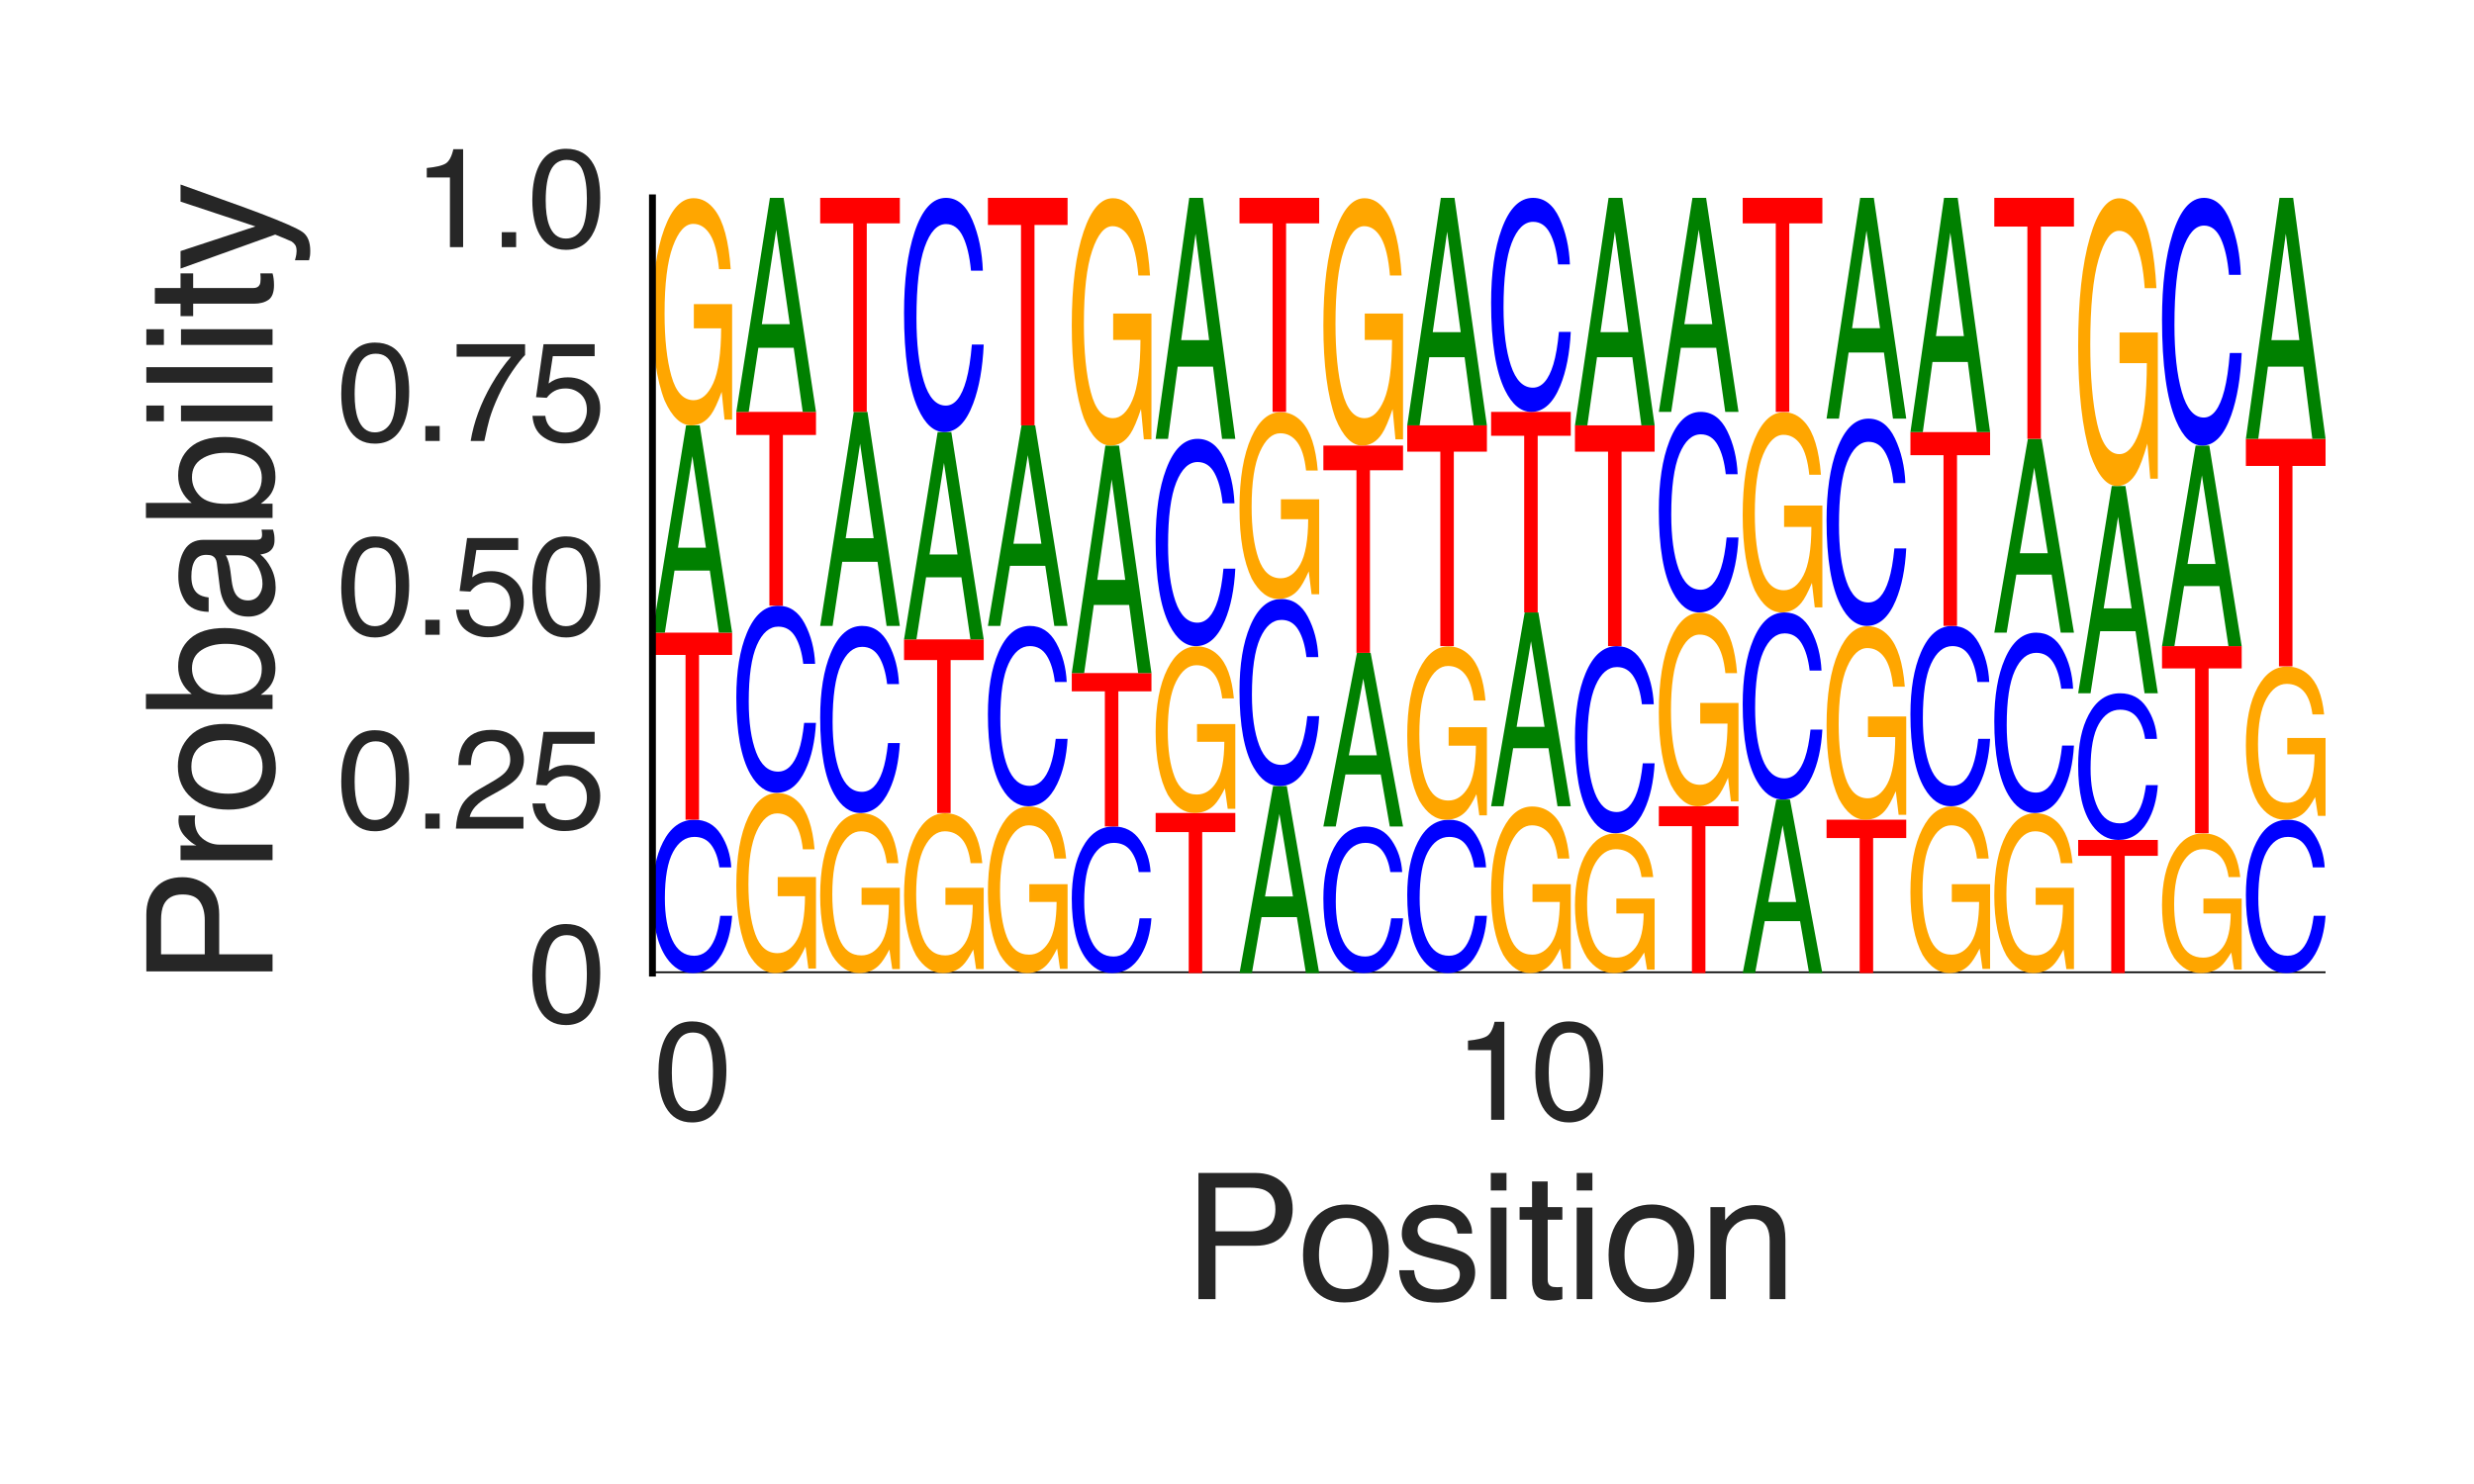 <?xml version="1.0" encoding="utf-8" standalone="no"?>
<!DOCTYPE svg PUBLIC "-//W3C//DTD SVG 1.1//EN"
  "http://www.w3.org/Graphics/SVG/1.1/DTD/svg11.dtd">
<svg height="216pt" version="1.1" viewBox="0 0 360 216" width="360pt" xmlns="http://www.w3.org/2000/svg" xmlns:xlink="http://www.w3.org/1999/xlink">
 <defs>
  <style type="text/css">*{stroke-linecap:butt;stroke-linejoin:round;}</style>
 </defs>
 <g id="figure_1">
  <g id="patch_1">
   <path d="M 0 216 
L 360 216 
L 360 0 
L 0 0 
z
" style="fill:#ffffff;"/>
  </g>
  <g id="axes_1">
   <g id="patch_2">
    <path d="M 94.94 141.64 
L 338.4 141.64 
L 338.4 28.8 
L 94.94 28.8 
z
" style="fill:#ffffff;"/>
   </g>
   <g id="line2d_1">
    <path clip-path="url(#pe68104e6d3)" d="M 94.94 141.64 
L 338.4 141.64 
" style="fill:none;stroke:#000000;stroke-linecap:round;stroke-width:0.5;"/>
   </g>
   <g id="patch_3">
    <path clip-path="url(#pe68104e6d3)" d="M 101.036 119.313 
Q 103.518 119.313 104.888 121.437 
Q 106.257 123.557 106.408 126.254 
L 104.683 126.254 
Q 104.389 124.208 103.513 123.012 
Q 102.636 121.812 101.053 121.812 
Q 99.122 121.812 97.935 124.014 
Q 96.748 126.212 96.748 130.756 
Q 96.748 134.483 97.818 136.801 
Q 98.892 139.114 101.019 139.114 
Q 102.974 139.114 103.999 136.676 
Q 104.54 135.392 104.808 133.296 
L 106.533 133.296 
Q 106.303 136.644 105.004 138.911 
Q 103.447 141.64 100.805 141.64 
Q 98.527 141.64 96.979 139.4 
Q 94.94 136.445 94.94 130.267 
Q 94.94 125.58 96.472 122.578 
Q 98.126 119.313 101.036 119.313 
z
M 100.68 119.313 
L 100.68 119.313 
z
" style="fill:#0000ff;"/>
   </g>
   <g id="patch_4">
    <path clip-path="url(#pe68104e6d3)" d="M 106.533 92.084 
L 106.533 95.328 
L 101.719 95.328 
L 101.719 119.313 
L 99.755 119.313 
L 99.755 95.328 
L 94.94 95.328 
L 94.94 92.084 
L 106.533 92.084 
z
" style="fill:#ff0000;"/>
   </g>
   <g id="patch_5">
    <path clip-path="url(#pe68104e6d3)" d="M 102.722 79.722 
L 100.749 66.395 
L 98.653 79.722 
L 102.722 79.722 
z
M 99.83 61.913 
L 101.819 61.913 
L 106.533 92.084 
L 104.603 92.084 
L 103.288 83.048 
L 98.149 83.048 
L 96.743 92.084 
L 94.94 92.084 
L 99.83 61.913 
z
M 100.741 61.913 
L 100.741 61.913 
z
" style="fill:#008000;"/>
   </g>
   <g id="patch_6">
    <path clip-path="url(#pe68104e6d3)" d="M 100.919 28.848 
Q 102.708 28.848 104.012 30.559 
Q 105.903 33.016 106.326 39.176 
L 104.626 39.176 
Q 104.314 35.733 103.338 34.159 
Q 102.362 32.585 100.875 32.585 
Q 99.114 32.585 97.909 35.863 
Q 96.704 39.135 96.704 45.616 
Q 96.704 51.215 97.696 54.733 
Q 98.691 58.251 100.936 58.251 
Q 102.655 58.251 103.783 55.787 
Q 104.911 53.316 104.936 47.793 
L 100.963 47.793 
L 100.963 44.268 
L 106.533 44.268 
L 106.533 61.078 
L 105.428 61.078 
L 105.013 57.033 
Q 104.142 59.408 103.468 60.332 
Q 102.334 61.913 100.59 61.913 
Q 98.337 61.913 96.712 58.299 
Q 94.94 53.761 94.94 45.849 
Q 94.94 37.958 96.668 33.297 
Q 98.31 28.848 100.919 28.848 
z
M 100.634 28.8 
L 100.634 28.8 
z
" style="fill:#ffa600;"/>
   </g>
   <g id="patch_7">
    <path clip-path="url(#pe68104e6d3)" d="M 113.123 115.429 
Q 114.911 115.429 116.216 116.785 
Q 118.107 118.733 118.53 123.616 
L 116.829 123.616 
Q 116.517 120.887 115.541 119.639 
Q 114.566 118.391 113.078 118.391 
Q 111.318 118.391 110.112 120.99 
Q 108.907 123.584 108.907 128.722 
Q 108.907 133.16 109.899 135.949 
Q 110.895 138.737 113.139 138.737 
Q 114.859 138.737 115.986 136.784 
Q 117.114 134.825 117.139 130.447 
L 113.167 130.447 
L 113.167 127.653 
L 118.737 127.653 
L 118.737 140.978 
L 117.631 140.978 
L 117.216 137.772 
Q 116.346 139.654 115.671 140.387 
Q 114.538 141.64 112.794 141.64 
Q 110.541 141.64 108.915 138.775 
Q 107.144 135.178 107.144 128.906 
Q 107.144 122.651 108.871 118.956 
Q 110.513 115.429 113.123 115.429 
z
M 112.838 115.391 
L 112.838 115.391 
z
" style="fill:#ffa600;"/>
   </g>
   <g id="patch_8">
    <path clip-path="url(#pe68104e6d3)" d="M 113.239 88.162 
Q 115.722 88.162 117.091 90.752 
Q 118.461 93.337 118.612 96.626 
L 116.886 96.626 
Q 116.593 94.131 115.716 92.673 
Q 114.839 91.208 113.256 91.208 
Q 111.326 91.208 110.139 93.895 
Q 108.951 96.575 108.951 102.117 
Q 108.951 106.662 110.022 109.489 
Q 111.095 112.311 113.222 112.311 
Q 115.178 112.311 116.203 109.337 
Q 116.744 107.771 117.012 105.215 
L 118.737 105.215 
Q 118.506 109.298 117.208 112.063 
Q 115.651 115.391 113.009 115.391 
Q 110.731 115.391 109.182 112.66 
Q 107.144 109.055 107.144 101.52 
Q 107.144 95.804 108.675 92.143 
Q 110.329 88.162 113.239 88.162 
z
M 112.883 88.162 
L 112.883 88.162 
z
" style="fill:#0000ff;"/>
   </g>
   <g id="patch_9">
    <path clip-path="url(#pe68104e6d3)" d="M 118.737 59.952 
L 118.737 63.313 
L 113.922 63.313 
L 113.922 88.162 
L 111.958 88.162 
L 111.958 63.313 
L 107.144 63.313 
L 107.144 59.952 
L 118.737 59.952 
z
" style="fill:#ff0000;"/>
   </g>
   <g id="patch_10">
    <path clip-path="url(#pe68104e6d3)" d="M 114.925 47.188 
L 112.953 33.428 
L 110.856 47.188 
L 114.925 47.188 
z
M 112.033 28.8 
L 114.023 28.8 
L 118.737 59.952 
L 116.807 59.952 
L 115.491 50.622 
L 110.352 50.622 
L 108.946 59.952 
L 107.144 59.952 
L 112.033 28.8 
z
M 112.944 28.8 
L 112.944 28.8 
z
" style="fill:#008000;"/>
   </g>
   <g id="patch_11">
    <path clip-path="url(#pe68104e6d3)" d="M 125.326 118.367 
Q 127.115 118.367 128.419 119.571 
Q 130.31 121.3 130.733 125.636 
L 129.033 125.636 
Q 128.721 123.213 127.745 122.105 
Q 126.769 120.997 125.282 120.997 
Q 123.521 120.997 122.316 123.304 
Q 121.111 125.607 121.111 130.169 
Q 121.111 134.11 122.103 136.586 
Q 123.098 139.063 125.343 139.063 
Q 127.062 139.063 128.19 137.328 
Q 129.318 135.589 129.343 131.701 
L 125.37 131.701 
L 125.37 129.22 
L 130.94 129.22 
L 130.94 141.052 
L 129.835 141.052 
L 129.42 138.205 
Q 128.549 139.877 127.875 140.527 
Q 126.741 141.64 124.997 141.64 
Q 122.744 141.64 121.119 139.096 
Q 119.347 135.902 119.347 130.333 
Q 119.347 124.779 121.075 121.498 
Q 122.717 118.367 125.326 118.367 
z
M 125.041 118.333 
L 125.041 118.333 
z
" style="fill:#ffa600;"/>
   </g>
   <g id="patch_12">
    <path clip-path="url(#pe68104e6d3)" d="M 125.443 91.103 
Q 127.925 91.103 129.295 93.694 
Q 130.664 96.279 130.815 99.568 
L 129.09 99.568 
Q 128.796 97.073 127.92 95.614 
Q 127.043 94.15 125.46 94.15 
Q 123.529 94.15 122.342 96.836 
Q 121.155 99.517 121.155 105.059 
Q 121.155 109.604 122.225 112.431 
Q 123.299 115.252 125.426 115.252 
Q 127.381 115.252 128.406 112.279 
Q 128.947 110.713 129.215 108.156 
L 130.94 108.156 
Q 130.71 112.239 129.411 115.004 
Q 127.854 118.333 125.212 118.333 
Q 122.934 118.333 121.386 115.601 
Q 119.347 111.997 119.347 104.462 
Q 119.347 98.746 120.879 95.085 
Q 122.533 91.103 125.443 91.103 
z
M 125.087 91.103 
L 125.087 91.103 
z
" style="fill:#0000ff;"/>
   </g>
   <g id="patch_13">
    <path clip-path="url(#pe68104e6d3)" d="M 127.129 78.34 
L 125.156 64.579 
L 123.06 78.34 
L 127.129 78.34 
z
M 124.237 59.952 
L 126.226 59.952 
L 130.94 91.103 
L 129.01 91.103 
L 127.695 81.773 
L 122.556 81.773 
L 121.15 91.103 
L 119.347 91.103 
L 124.237 59.952 
z
M 125.148 59.952 
L 125.148 59.952 
z
" style="fill:#008000;"/>
   </g>
   <g id="patch_14">
    <path clip-path="url(#pe68104e6d3)" d="M 130.94 28.8 
L 130.94 32.512 
L 126.126 32.512 
L 126.126 59.952 
L 124.162 59.952 
L 124.162 32.512 
L 119.347 32.512 
L 119.347 28.8 
L 130.94 28.8 
z
" style="fill:#ff0000;"/>
   </g>
   <g id="patch_15">
    <path clip-path="url(#pe68104e6d3)" d="M 137.53 118.367 
Q 139.318 118.367 140.623 119.571 
Q 142.514 121.3 142.937 125.636 
L 141.237 125.636 
Q 140.924 123.213 139.948 122.105 
Q 138.973 120.997 137.485 120.997 
Q 135.725 120.997 134.519 123.304 
Q 133.314 125.607 133.314 130.169 
Q 133.314 134.11 134.306 136.586 
Q 135.302 139.063 137.546 139.063 
Q 139.266 139.063 140.393 137.328 
Q 141.521 135.589 141.546 131.701 
L 137.574 131.701 
L 137.574 129.22 
L 143.144 129.22 
L 143.144 141.052 
L 142.038 141.052 
L 141.624 138.205 
Q 140.753 139.877 140.078 140.527 
Q 138.945 141.64 137.201 141.64 
Q 134.948 141.64 133.322 139.096 
Q 131.551 135.902 131.551 130.333 
Q 131.551 124.779 133.278 121.498 
Q 134.92 118.367 137.53 118.367 
z
M 137.245 118.333 
L 137.245 118.333 
z
" style="fill:#ffa600;"/>
   </g>
   <g id="patch_16">
    <path clip-path="url(#pe68104e6d3)" d="M 143.144 93.064 
L 143.144 96.075 
L 138.329 96.075 
L 138.329 118.333 
L 136.365 118.333 
L 136.365 96.075 
L 131.551 96.075 
L 131.551 93.064 
L 143.144 93.064 
z
" style="fill:#ff0000;"/>
   </g>
   <g id="patch_17">
    <path clip-path="url(#pe68104e6d3)" d="M 139.332 80.703 
L 137.36 67.375 
L 135.263 80.703 
L 139.332 80.703 
z
M 136.44 62.893 
L 138.43 62.893 
L 143.144 93.064 
L 141.214 93.064 
L 139.898 84.028 
L 134.759 84.028 
L 133.353 93.064 
L 131.551 93.064 
L 136.44 62.893 
z
M 137.351 62.893 
L 137.351 62.893 
z
" style="fill:#008000;"/>
   </g>
   <g id="patch_18">
    <path clip-path="url(#pe68104e6d3)" d="M 137.646 28.8 
Q 140.129 28.8 141.498 32.044 
Q 142.868 35.28 143.019 39.398 
L 141.293 39.398 
Q 141 36.274 140.123 34.448 
Q 139.246 32.615 137.663 32.615 
Q 135.733 32.615 134.546 35.978 
Q 133.358 39.335 133.358 46.273 
Q 133.358 51.964 134.429 55.504 
Q 135.502 59.036 137.629 59.036 
Q 139.585 59.036 140.61 55.313 
Q 141.151 53.353 141.419 50.152 
L 143.144 50.152 
Q 142.913 55.264 141.615 58.726 
Q 140.058 62.893 137.416 62.893 
Q 135.138 62.893 133.589 59.473 
Q 131.551 54.961 131.551 45.526 
Q 131.551 38.369 133.082 33.785 
Q 134.736 28.8 137.646 28.8 
z
M 137.29 28.8 
L 137.29 28.8 
z
" style="fill:#0000ff;"/>
   </g>
   <g id="patch_19">
    <path clip-path="url(#pe68104e6d3)" d="M 149.733 117.387 
Q 151.522 117.387 152.826 118.642 
Q 154.717 120.445 155.14 124.963 
L 153.44 124.963 
Q 153.128 122.438 152.152 121.283 
Q 151.176 120.128 149.689 120.128 
Q 147.928 120.128 146.723 122.533 
Q 145.518 124.933 145.518 129.687 
Q 145.518 133.793 146.51 136.374 
Q 147.505 138.954 149.75 138.954 
Q 151.469 138.954 152.597 137.147 
Q 153.725 135.335 153.75 131.283 
L 149.777 131.283 
L 149.777 128.698 
L 155.347 128.698 
L 155.347 141.028 
L 154.242 141.028 
L 153.827 138.061 
Q 152.956 139.803 152.282 140.48 
Q 151.148 141.64 149.404 141.64 
Q 147.151 141.64 145.526 138.989 
Q 143.754 135.661 143.754 129.858 
Q 143.754 124.069 145.482 120.651 
Q 147.124 117.387 149.733 117.387 
z
M 149.448 117.352 
L 149.448 117.352 
z
" style="fill:#ffa600;"/>
   </g>
   <g id="patch_20">
    <path clip-path="url(#pe68104e6d3)" d="M 149.85 91.103 
Q 152.332 91.103 153.702 93.601 
Q 155.071 96.093 155.222 99.263 
L 153.497 99.263 
Q 153.204 96.858 152.327 95.452 
Q 151.45 94.04 149.867 94.04 
Q 147.936 94.04 146.749 96.63 
Q 145.562 99.214 145.562 104.556 
Q 145.562 108.937 146.632 111.663 
Q 147.706 114.383 149.833 114.383 
Q 151.789 114.383 152.813 111.516 
Q 153.354 110.007 153.622 107.542 
L 155.347 107.542 
Q 155.117 111.478 153.818 114.144 
Q 152.261 117.352 149.619 117.352 
Q 147.341 117.352 145.793 114.719 
Q 143.754 111.245 143.754 103.981 
Q 143.754 98.47 145.286 94.942 
Q 146.94 91.103 149.85 91.103 
z
M 149.494 91.103 
L 149.494 91.103 
z
" style="fill:#0000ff;"/>
   </g>
   <g id="patch_21">
    <path clip-path="url(#pe68104e6d3)" d="M 151.536 79.144 
L 149.563 66.249 
L 147.467 79.144 
L 151.536 79.144 
z
M 148.644 61.913 
L 150.633 61.913 
L 155.347 91.103 
L 153.418 91.103 
L 152.102 82.361 
L 146.963 82.361 
L 145.557 91.103 
L 143.754 91.103 
L 148.644 61.913 
z
M 149.555 61.913 
L 149.555 61.913 
z
" style="fill:#008000;"/>
   </g>
   <g id="patch_22">
    <path clip-path="url(#pe68104e6d3)" d="M 155.347 28.8 
L 155.347 32.745 
L 150.533 32.745 
L 150.533 61.913 
L 148.569 61.913 
L 148.569 32.745 
L 143.754 32.745 
L 143.754 28.8 
L 155.347 28.8 
z
" style="fill:#ff0000;"/>
   </g>
   <g id="patch_23">
    <path clip-path="url(#pe68104e6d3)" d="M 162.053 120.294 
Q 164.536 120.294 165.905 122.325 
Q 167.275 124.351 167.426 126.93 
L 165.7 126.93 
Q 165.407 124.974 164.53 123.83 
Q 163.653 122.682 162.07 122.682 
Q 160.14 122.682 158.953 124.788 
Q 157.765 126.89 157.765 131.234 
Q 157.765 134.797 158.836 137.013 
Q 159.909 139.225 162.036 139.225 
Q 163.992 139.225 165.017 136.894 
Q 165.558 135.667 165.826 133.662 
L 167.551 133.662 
Q 167.32 136.863 166.022 139.031 
Q 164.465 141.64 161.823 141.64 
Q 159.545 141.64 157.996 139.499 
Q 155.958 136.673 155.958 130.766 
Q 155.958 126.285 157.489 123.415 
Q 159.143 120.294 162.053 120.294 
z
M 161.697 120.294 
L 161.697 120.294 
z
" style="fill:#0000ff;"/>
   </g>
   <g id="patch_24">
    <path clip-path="url(#pe68104e6d3)" d="M 167.551 97.967 
L 167.551 100.627 
L 162.736 100.627 
L 162.736 120.294 
L 160.772 120.294 
L 160.772 100.627 
L 155.958 100.627 
L 155.958 97.967 
L 167.551 97.967 
z
" style="fill:#ff0000;"/>
   </g>
   <g id="patch_25">
    <path clip-path="url(#pe68104e6d3)" d="M 163.739 84.4 
L 161.767 69.773 
L 159.67 84.4 
L 163.739 84.4 
z
M 160.847 64.854 
L 162.837 64.854 
L 167.551 97.967 
L 165.621 97.967 
L 164.305 88.05 
L 159.166 88.05 
L 157.76 97.967 
L 155.958 97.967 
L 160.847 64.854 
z
M 161.758 64.854 
L 161.758 64.854 
z
" style="fill:#008000;"/>
   </g>
   <g id="patch_26">
    <path clip-path="url(#pe68104e6d3)" d="M 161.937 28.852 
Q 163.725 28.852 165.03 30.715 
Q 166.921 33.391 167.344 40.098 
L 165.644 40.098 
Q 165.331 36.349 164.355 34.635 
Q 163.38 32.921 161.892 32.921 
Q 160.132 32.921 158.926 36.491 
Q 157.721 40.053 157.721 47.11 
Q 157.721 53.206 158.714 57.037 
Q 159.709 60.867 161.953 60.867 
Q 163.673 60.867 164.8 58.185 
Q 165.928 55.494 165.953 49.48 
L 161.981 49.48 
L 161.981 45.642 
L 167.551 45.642 
L 167.551 63.945 
L 166.445 63.945 
L 166.031 59.541 
Q 165.16 62.127 164.485 63.133 
Q 163.352 64.854 161.608 64.854 
Q 159.355 64.854 157.729 60.92 
Q 155.958 55.979 155.958 47.364 
Q 155.958 38.771 157.685 33.696 
Q 159.327 28.852 161.937 28.852 
z
M 161.652 28.8 
L 161.652 28.8 
z
" style="fill:#ffa600;"/>
   </g>
   <g id="patch_27">
    <path clip-path="url(#pe68104e6d3)" d="M 179.754 118.333 
L 179.754 121.11 
L 174.94 121.11 
L 174.94 141.64 
L 172.976 141.64 
L 172.976 121.11 
L 168.161 121.11 
L 168.161 118.333 
L 179.754 118.333 
z
" style="fill:#ff0000;"/>
   </g>
   <g id="patch_28">
    <path clip-path="url(#pe68104e6d3)" d="M 174.14 94.08 
Q 175.929 94.08 177.233 95.335 
Q 179.124 97.137 179.547 101.656 
L 177.847 101.656 
Q 177.535 99.13 176.559 97.976 
Q 175.583 96.821 174.096 96.821 
Q 172.335 96.821 171.13 99.226 
Q 169.925 101.626 169.925 106.38 
Q 169.925 110.486 170.917 113.067 
Q 171.912 115.647 174.157 115.647 
Q 175.876 115.647 177.004 113.84 
Q 178.132 112.027 178.157 107.976 
L 174.184 107.976 
L 174.184 105.391 
L 179.754 105.391 
L 179.754 117.72 
L 178.649 117.72 
L 178.234 114.753 
Q 177.363 116.495 176.689 117.173 
Q 175.555 118.333 173.811 118.333 
Q 171.558 118.333 169.933 115.682 
Q 168.161 112.354 168.161 106.55 
Q 168.161 100.762 169.889 97.343 
Q 171.531 94.08 174.14 94.08 
z
M 173.855 94.045 
L 173.855 94.045 
z
" style="fill:#ffa600;"/>
   </g>
   <g id="patch_29">
    <path clip-path="url(#pe68104e6d3)" d="M 174.257 63.874 
Q 176.739 63.874 178.109 66.744 
Q 179.478 69.609 179.629 73.253 
L 177.904 73.253 
Q 177.611 70.488 176.734 68.872 
Q 175.857 67.25 174.274 67.25 
Q 172.343 67.25 171.156 70.226 
Q 169.969 73.197 169.969 79.337 
Q 169.969 84.373 171.039 87.505 
Q 172.113 90.632 174.24 90.632 
Q 176.196 90.632 177.22 87.337 
Q 177.761 85.602 178.029 82.769 
L 179.754 82.769 
Q 179.524 87.293 178.226 90.357 
Q 176.668 94.045 174.026 94.045 
Q 171.748 94.045 170.2 91.019 
Q 168.161 87.025 168.161 78.676 
Q 168.161 72.342 169.693 68.286 
Q 171.347 63.874 174.257 63.874 
z
M 173.901 63.874 
L 173.901 63.874 
z
" style="fill:#0000ff;"/>
   </g>
   <g id="patch_30">
    <path clip-path="url(#pe68104e6d3)" d="M 175.943 49.504 
L 173.97 34.01 
L 171.874 49.504 
L 175.943 49.504 
z
M 173.051 28.8 
L 175.04 28.8 
L 179.754 63.874 
L 177.825 63.874 
L 176.509 53.369 
L 171.37 53.369 
L 169.964 63.874 
L 168.161 63.874 
L 173.051 28.8 
z
M 173.962 28.8 
L 173.962 28.8 
z
" style="fill:#008000;"/>
   </g>
   <g id="patch_31">
    <path clip-path="url(#pe68104e6d3)" d="M 188.146 130.484 
L 186.174 118.456 
L 184.077 130.484 
L 188.146 130.484 
z
M 185.254 114.411 
L 187.244 114.411 
L 191.958 141.64 
L 190.028 141.64 
L 188.712 133.485 
L 183.573 133.485 
L 182.167 141.64 
L 180.365 141.64 
L 185.254 114.411 
z
M 186.165 114.411 
L 186.165 114.411 
z
" style="fill:#008000;"/>
   </g>
   <g id="patch_32">
    <path clip-path="url(#pe68104e6d3)" d="M 186.46 87.181 
Q 188.943 87.181 190.312 89.772 
Q 191.682 92.357 191.833 95.646 
L 190.107 95.646 
Q 189.814 93.151 188.937 91.692 
Q 188.06 90.228 186.477 90.228 
Q 184.547 90.228 183.36 92.914 
Q 182.172 95.595 182.172 101.137 
Q 182.172 105.681 183.243 108.508 
Q 184.316 111.33 186.443 111.33 
Q 188.399 111.33 189.424 108.356 
Q 189.965 106.791 190.233 104.234 
L 191.958 104.234 
Q 191.727 108.317 190.429 111.082 
Q 188.872 114.411 186.23 114.411 
Q 183.952 114.411 182.403 111.679 
Q 180.365 108.075 180.365 100.54 
Q 180.365 94.823 181.896 91.163 
Q 183.55 87.181 186.46 87.181 
z
M 186.104 87.181 
L 186.104 87.181 
z
" style="fill:#0000ff;"/>
   </g>
   <g id="patch_33">
    <path clip-path="url(#pe68104e6d3)" d="M 186.344 59.991 
Q 188.132 59.991 189.437 61.398 
Q 191.328 63.419 191.751 68.484 
L 190.051 68.484 
Q 189.738 65.653 188.762 64.359 
Q 187.787 63.064 186.299 63.064 
Q 184.539 63.064 183.333 65.76 
Q 182.128 68.45 182.128 73.78 
Q 182.128 78.384 183.121 81.277 
Q 184.116 84.17 186.36 84.17 
Q 188.08 84.17 189.207 82.144 
Q 190.335 80.112 190.36 75.57 
L 186.388 75.57 
L 186.388 72.672 
L 191.958 72.672 
L 191.958 86.494 
L 190.852 86.494 
L 190.438 83.168 
Q 189.567 85.121 188.892 85.881 
Q 187.759 87.181 186.015 87.181 
Q 183.762 87.181 182.136 84.209 
Q 180.365 80.478 180.365 73.972 
Q 180.365 67.482 182.092 63.649 
Q 183.734 59.991 186.344 59.991 
z
M 186.059 59.952 
L 186.059 59.952 
z
" style="fill:#ffa600;"/>
   </g>
   <g id="patch_34">
    <path clip-path="url(#pe68104e6d3)" d="M 191.958 28.8 
L 191.958 32.512 
L 187.143 32.512 
L 187.143 59.952 
L 185.179 59.952 
L 185.179 32.512 
L 180.365 32.512 
L 180.365 28.8 
L 191.958 28.8 
z
" style="fill:#ff0000;"/>
   </g>
   <g id="patch_35">
    <path clip-path="url(#pe68104e6d3)" d="M 198.664 120.294 
Q 201.146 120.294 202.516 122.325 
Q 203.885 124.351 204.036 126.93 
L 202.311 126.93 
Q 202.018 124.974 201.141 123.83 
Q 200.264 122.682 198.681 122.682 
Q 196.75 122.682 195.563 124.788 
Q 194.376 126.89 194.376 131.234 
Q 194.376 134.797 195.446 137.013 
Q 196.52 139.225 198.647 139.225 
Q 200.603 139.225 201.627 136.894 
Q 202.168 135.667 202.436 133.662 
L 204.161 133.662 
Q 203.931 136.863 202.633 139.031 
Q 201.075 141.64 198.433 141.64 
Q 196.155 141.64 194.607 139.499 
Q 192.568 136.673 192.568 130.766 
Q 192.568 126.285 194.1 123.415 
Q 195.754 120.294 198.664 120.294 
z
M 198.308 120.294 
L 198.308 120.294 
z
" style="fill:#0000ff;"/>
   </g>
   <g id="patch_36">
    <path clip-path="url(#pe68104e6d3)" d="M 200.35 109.941 
L 198.377 98.779 
L 196.281 109.941 
L 200.35 109.941 
z
M 197.458 95.026 
L 199.447 95.026 
L 204.161 120.294 
L 202.232 120.294 
L 200.916 112.726 
L 195.777 112.726 
L 194.371 120.294 
L 192.568 120.294 
L 197.458 95.026 
z
M 198.369 95.026 
L 198.369 95.026 
z
" style="fill:#008000;"/>
   </g>
   <g id="patch_37">
    <path clip-path="url(#pe68104e6d3)" d="M 204.161 64.854 
L 204.161 68.449 
L 199.347 68.449 
L 199.347 95.026 
L 197.383 95.026 
L 197.383 68.449 
L 192.568 68.449 
L 192.568 64.854 
L 204.161 64.854 
z
" style="fill:#ff0000;"/>
   </g>
   <g id="patch_38">
    <path clip-path="url(#pe68104e6d3)" d="M 198.547 28.852 
Q 200.336 28.852 201.64 30.715 
Q 203.531 33.391 203.954 40.098 
L 202.254 40.098 
Q 201.942 36.349 200.966 34.635 
Q 199.99 32.921 198.503 32.921 
Q 196.742 32.921 195.537 36.491 
Q 194.332 40.053 194.332 47.11 
Q 194.332 53.206 195.324 57.037 
Q 196.319 60.867 198.564 60.867 
Q 200.283 60.867 201.411 58.185 
Q 202.539 55.494 202.564 49.48 
L 198.591 49.48 
L 198.591 45.642 
L 204.161 45.642 
L 204.161 63.945 
L 203.056 63.945 
L 202.641 59.541 
Q 201.77 62.127 201.096 63.133 
Q 199.962 64.854 198.218 64.854 
Q 195.965 64.854 194.34 60.92 
Q 192.568 55.979 192.568 47.364 
Q 192.568 38.771 194.296 33.696 
Q 195.938 28.852 198.547 28.852 
z
M 198.262 28.8 
L 198.262 28.8 
z
" style="fill:#ffa600;"/>
   </g>
   <g id="patch_39">
    <path clip-path="url(#pe68104e6d3)" d="M 210.867 119.313 
Q 213.35 119.313 214.719 121.437 
Q 216.089 123.557 216.24 126.254 
L 214.514 126.254 
Q 214.221 124.208 213.344 123.012 
Q 212.467 121.812 210.884 121.812 
Q 208.954 121.812 207.767 124.014 
Q 206.579 126.212 206.579 130.756 
Q 206.579 134.483 207.65 136.801 
Q 208.723 139.114 210.85 139.114 
Q 212.806 139.114 213.831 136.676 
Q 214.372 135.392 214.64 133.296 
L 216.365 133.296 
Q 216.134 136.644 214.836 138.911 
Q 213.279 141.64 210.637 141.64 
Q 208.359 141.64 206.81 139.4 
Q 204.772 136.445 204.772 130.267 
Q 204.772 125.58 206.303 122.578 
Q 207.957 119.313 210.867 119.313 
z
M 210.511 119.313 
L 210.511 119.313 
z
" style="fill:#0000ff;"/>
   </g>
   <g id="patch_40">
    <path clip-path="url(#pe68104e6d3)" d="M 210.751 94.082 
Q 212.539 94.082 213.844 95.387 
Q 215.735 97.262 216.158 101.963 
L 214.458 101.963 
Q 214.145 99.336 213.169 98.135 
Q 212.194 96.933 210.706 96.933 
Q 208.946 96.933 207.74 99.435 
Q 206.535 101.932 206.535 106.878 
Q 206.535 111.15 207.528 113.835 
Q 208.523 116.519 210.767 116.519 
Q 212.487 116.519 213.614 114.639 
Q 214.742 112.753 214.767 108.539 
L 210.795 108.539 
L 210.795 105.849 
L 216.365 105.849 
L 216.365 118.676 
L 215.259 118.676 
L 214.845 115.589 
Q 213.974 117.402 213.299 118.107 
Q 212.166 119.313 210.422 119.313 
Q 208.169 119.313 206.543 116.556 
Q 204.772 113.093 204.772 107.055 
Q 204.772 101.033 206.499 97.476 
Q 208.141 94.082 210.751 94.082 
z
M 210.466 94.045 
L 210.466 94.045 
z
" style="fill:#ffa600;"/>
   </g>
   <g id="patch_41">
    <path clip-path="url(#pe68104e6d3)" d="M 216.365 61.913 
L 216.365 65.741 
L 211.55 65.741 
L 211.55 94.045 
L 209.586 94.045 
L 209.586 65.741 
L 204.772 65.741 
L 204.772 61.913 
L 216.365 61.913 
z
" style="fill:#ff0000;"/>
   </g>
   <g id="patch_42">
    <path clip-path="url(#pe68104e6d3)" d="M 212.553 48.346 
L 210.581 33.719 
L 208.484 48.346 
L 212.553 48.346 
z
M 209.661 28.8 
L 211.651 28.8 
L 216.365 61.913 
L 214.435 61.913 
L 213.119 51.996 
L 207.98 51.996 
L 206.574 61.913 
L 204.772 61.913 
L 209.661 28.8 
z
M 210.572 28.8 
L 210.572 28.8 
z
" style="fill:#008000;"/>
   </g>
   <g id="patch_43">
    <path clip-path="url(#pe68104e6d3)" d="M 222.954 117.387 
Q 224.743 117.387 226.047 118.642 
Q 227.938 120.445 228.361 124.963 
L 226.661 124.963 
Q 226.349 122.438 225.373 121.283 
Q 224.397 120.128 222.91 120.128 
Q 221.149 120.128 219.944 122.533 
Q 218.739 124.933 218.739 129.687 
Q 218.739 133.793 219.731 136.374 
Q 220.726 138.954 222.971 138.954 
Q 224.69 138.954 225.818 137.147 
Q 226.946 135.335 226.971 131.283 
L 222.998 131.283 
L 222.998 128.698 
L 228.568 128.698 
L 228.568 141.028 
L 227.463 141.028 
L 227.048 138.061 
Q 226.177 139.803 225.503 140.48 
Q 224.369 141.64 222.625 141.64 
Q 220.372 141.64 218.747 138.989 
Q 216.975 135.661 216.975 129.858 
Q 216.975 124.069 218.703 120.651 
Q 220.345 117.387 222.954 117.387 
z
M 222.669 117.352 
L 222.669 117.352 
z
" style="fill:#ffa600;"/>
   </g>
   <g id="patch_44">
    <path clip-path="url(#pe68104e6d3)" d="M 224.757 105.794 
L 222.784 93.333 
L 220.688 105.794 
L 224.757 105.794 
z
M 221.865 89.142 
L 223.854 89.142 
L 228.568 117.352 
L 226.639 117.352 
L 225.323 108.903 
L 220.184 108.903 
L 218.778 117.352 
L 216.975 117.352 
L 221.865 89.142 
z
M 222.776 89.142 
L 222.776 89.142 
z
" style="fill:#008000;"/>
   </g>
   <g id="patch_45">
    <path clip-path="url(#pe68104e6d3)" d="M 228.568 59.952 
L 228.568 63.43 
L 223.754 63.43 
L 223.754 89.142 
L 221.79 89.142 
L 221.79 63.43 
L 216.975 63.43 
L 216.975 59.952 
L 228.568 59.952 
z
" style="fill:#ff0000;"/>
   </g>
   <g id="patch_46">
    <path clip-path="url(#pe68104e6d3)" d="M 223.071 28.8 
Q 225.553 28.8 226.923 31.764 
Q 228.292 34.721 228.443 38.484 
L 226.718 38.484 
Q 226.425 35.63 225.548 33.961 
Q 224.671 32.286 223.088 32.286 
Q 221.157 32.286 219.97 35.359 
Q 218.783 38.426 218.783 44.766 
Q 218.783 49.965 219.853 53.199 
Q 220.927 56.427 223.054 56.427 
Q 225.01 56.427 226.035 53.026 
Q 226.575 51.234 226.843 48.309 
L 228.568 48.309 
Q 228.338 52.98 227.04 56.144 
Q 225.482 59.952 222.84 59.952 
Q 220.562 59.952 219.014 56.827 
Q 216.975 52.703 216.975 44.083 
Q 216.975 37.543 218.507 33.355 
Q 220.161 28.8 223.071 28.8 
z
M 222.715 28.8 
L 222.715 28.8 
z
" style="fill:#0000ff;"/>
   </g>
   <g id="patch_47">
    <path clip-path="url(#pe68104e6d3)" d="M 235.158 121.304 
Q 236.946 121.304 238.251 122.356 
Q 240.142 123.868 240.565 127.656 
L 238.865 127.656 
Q 238.552 125.539 237.576 124.57 
Q 236.601 123.602 235.113 123.602 
Q 233.353 123.602 232.147 125.619 
Q 230.942 127.631 230.942 131.617 
Q 230.942 135.061 231.935 137.224 
Q 232.93 139.388 235.174 139.388 
Q 236.894 139.388 238.021 137.873 
Q 239.149 136.353 239.174 132.956 
L 235.202 132.956 
L 235.202 130.788 
L 240.772 130.788 
L 240.772 141.126 
L 239.666 141.126 
L 239.252 138.639 
Q 238.381 140.099 237.706 140.668 
Q 236.573 141.64 234.829 141.64 
Q 232.576 141.64 230.95 139.417 
Q 229.179 136.626 229.179 131.76 
Q 229.179 126.907 230.906 124.04 
Q 232.548 121.304 235.158 121.304 
z
M 234.873 121.274 
L 234.873 121.274 
z
" style="fill:#ffa600;"/>
   </g>
   <g id="patch_48">
    <path clip-path="url(#pe68104e6d3)" d="M 235.274 94.045 
Q 237.757 94.045 239.126 96.636 
Q 240.496 99.221 240.647 102.51 
L 238.921 102.51 
Q 238.628 100.015 237.751 98.556 
Q 236.874 97.092 235.291 97.092 
Q 233.361 97.092 232.174 99.778 
Q 230.986 102.459 230.986 108 
Q 230.986 112.545 232.057 115.372 
Q 233.13 118.194 235.257 118.194 
Q 237.213 118.194 238.238 115.22 
Q 238.779 113.655 239.047 111.098 
L 240.772 111.098 
Q 240.541 115.181 239.243 117.946 
Q 237.686 121.274 235.044 121.274 
Q 232.766 121.274 231.217 118.543 
Q 229.179 114.939 229.179 107.403 
Q 229.179 101.687 230.71 98.027 
Q 232.364 94.045 235.274 94.045 
z
M 234.918 94.045 
L 234.918 94.045 
z
" style="fill:#0000ff;"/>
   </g>
   <g id="patch_49">
    <path clip-path="url(#pe68104e6d3)" d="M 240.772 61.913 
L 240.772 65.741 
L 235.957 65.741 
L 235.957 94.045 
L 233.993 94.045 
L 233.993 65.741 
L 229.179 65.741 
L 229.179 61.913 
L 240.772 61.913 
z
" style="fill:#ff0000;"/>
   </g>
   <g id="patch_50">
    <path clip-path="url(#pe68104e6d3)" d="M 236.96 48.346 
L 234.988 33.719 
L 232.891 48.346 
L 236.96 48.346 
z
M 234.068 28.8 
L 236.058 28.8 
L 240.772 61.913 
L 238.842 61.913 
L 237.526 51.996 
L 232.387 51.996 
L 230.981 61.913 
L 229.179 61.913 
L 234.068 28.8 
z
M 234.98 28.8 
L 234.98 28.8 
z
" style="fill:#008000;"/>
   </g>
   <g id="patch_51">
    <path clip-path="url(#pe68104e6d3)" d="M 252.975 117.352 
L 252.975 120.246 
L 248.161 120.246 
L 248.161 141.64 
L 246.197 141.64 
L 246.197 120.246 
L 241.382 120.246 
L 241.382 117.352 
L 252.975 117.352 
z
" style="fill:#ff0000;"/>
   </g>
   <g id="patch_52">
    <path clip-path="url(#pe68104e6d3)" d="M 247.361 89.183 
Q 249.15 89.183 250.454 90.641 
Q 252.345 92.734 252.768 97.982 
L 251.068 97.982 
Q 250.756 95.049 249.78 93.708 
Q 248.804 92.367 247.317 92.367 
Q 245.556 92.367 244.351 95.16 
Q 243.146 97.947 243.146 103.469 
Q 243.146 108.239 244.138 111.236 
Q 245.133 114.233 247.378 114.233 
Q 249.097 114.233 250.225 112.134 
Q 251.353 110.029 251.378 105.323 
L 247.405 105.323 
L 247.405 102.32 
L 252.975 102.32 
L 252.975 116.641 
L 251.87 116.641 
L 251.455 113.195 
Q 250.584 115.218 249.91 116.005 
Q 248.777 117.352 247.032 117.352 
Q 244.779 117.352 243.154 114.274 
Q 241.382 110.408 241.382 103.667 
Q 241.382 96.944 243.11 92.973 
Q 244.752 89.183 247.361 89.183 
z
M 247.076 89.142 
L 247.076 89.142 
z
" style="fill:#ffa600;"/>
   </g>
   <g id="patch_53">
    <path clip-path="url(#pe68104e6d3)" d="M 247.478 59.952 
Q 249.96 59.952 251.33 62.729 
Q 252.699 65.5 252.85 69.026 
L 251.125 69.026 
Q 250.832 66.351 249.955 64.788 
Q 249.078 63.218 247.495 63.218 
Q 245.564 63.218 244.377 66.098 
Q 243.19 68.971 243.19 74.912 
Q 243.19 79.784 244.261 82.815 
Q 245.334 85.84 247.461 85.84 
Q 249.417 85.84 250.442 82.652 
Q 250.982 80.974 251.25 78.233 
L 252.975 78.233 
Q 252.745 82.61 251.447 85.574 
Q 249.889 89.142 247.247 89.142 
Q 244.969 89.142 243.421 86.214 
Q 241.382 82.35 241.382 74.272 
Q 241.382 68.144 242.914 64.22 
Q 244.568 59.952 247.478 59.952 
z
M 247.122 59.952 
L 247.122 59.952 
z
" style="fill:#0000ff;"/>
   </g>
   <g id="patch_54">
    <path clip-path="url(#pe68104e6d3)" d="M 249.164 47.188 
L 247.192 33.428 
L 245.095 47.188 
L 249.164 47.188 
z
M 246.272 28.8 
L 248.261 28.8 
L 252.975 59.952 
L 251.046 59.952 
L 249.73 50.622 
L 244.591 50.622 
L 243.185 59.952 
L 241.382 59.952 
L 246.272 28.8 
z
M 247.183 28.8 
L 247.183 28.8 
z
" style="fill:#008000;"/>
   </g>
   <g id="patch_55">
    <path clip-path="url(#pe68104e6d3)" d="M 261.367 131.287 
L 259.395 120.125 
L 257.298 131.287 
L 261.367 131.287 
z
M 258.475 116.372 
L 260.465 116.372 
L 265.179 141.64 
L 263.249 141.64 
L 261.933 134.072 
L 256.795 134.072 
L 255.388 141.64 
L 253.586 141.64 
L 258.475 116.372 
z
M 259.387 116.372 
L 259.387 116.372 
z
" style="fill:#008000;"/>
   </g>
   <g id="patch_56">
    <path clip-path="url(#pe68104e6d3)" d="M 259.681 89.142 
Q 262.164 89.142 263.533 91.733 
Q 264.903 94.318 265.054 97.607 
L 263.328 97.607 
Q 263.035 95.112 262.158 93.653 
Q 261.281 92.189 259.698 92.189 
Q 257.768 92.189 256.581 94.875 
Q 255.394 97.556 255.394 103.098 
Q 255.394 107.642 256.464 110.47 
Q 257.537 113.291 259.664 113.291 
Q 261.62 113.291 262.645 110.318 
Q 263.186 108.752 263.454 106.195 
L 265.179 106.195 
Q 264.948 110.278 263.65 113.043 
Q 262.093 116.372 259.451 116.372 
Q 257.173 116.372 255.624 113.64 
Q 253.586 110.036 253.586 102.501 
Q 253.586 96.784 255.117 93.124 
Q 256.772 89.142 259.681 89.142 
z
M 259.325 89.142 
L 259.325 89.142 
z
" style="fill:#0000ff;"/>
   </g>
   <g id="patch_57">
    <path clip-path="url(#pe68104e6d3)" d="M 259.565 59.994 
Q 261.353 59.994 262.658 61.502 
Q 264.549 63.668 264.972 69.099 
L 263.272 69.099 
Q 262.959 66.064 261.983 64.676 
Q 261.008 63.288 259.52 63.288 
Q 257.76 63.288 256.554 66.178 
Q 255.349 69.062 255.349 74.776 
Q 255.349 79.712 256.342 82.813 
Q 257.337 85.914 259.581 85.914 
Q 261.301 85.914 262.429 83.742 
Q 263.556 81.564 263.581 76.695 
L 259.609 76.695 
L 259.609 73.588 
L 265.179 73.588 
L 265.179 88.406 
L 264.073 88.406 
L 263.659 84.84 
Q 262.788 86.934 262.113 87.748 
Q 260.98 89.142 259.236 89.142 
Q 256.983 89.142 255.358 85.956 
Q 253.586 81.956 253.586 74.981 
Q 253.586 68.025 255.313 63.916 
Q 256.955 59.994 259.565 59.994 
z
M 259.28 59.952 
L 259.28 59.952 
z
" style="fill:#ffa600;"/>
   </g>
   <g id="patch_58">
    <path clip-path="url(#pe68104e6d3)" d="M 265.179 28.8 
L 265.179 32.512 
L 260.364 32.512 
L 260.364 59.952 
L 258.4 59.952 
L 258.4 32.512 
L 253.586 32.512 
L 253.586 28.8 
L 265.179 28.8 
z
" style="fill:#ff0000;"/>
   </g>
   <g id="patch_59">
    <path clip-path="url(#pe68104e6d3)" d="M 277.382 119.313 
L 277.382 121.973 
L 272.568 121.973 
L 272.568 141.64 
L 270.604 141.64 
L 270.604 121.973 
L 265.789 121.973 
L 265.789 119.313 
L 277.382 119.313 
z
" style="fill:#ff0000;"/>
   </g>
   <g id="patch_60">
    <path clip-path="url(#pe68104e6d3)" d="M 271.768 91.144 
Q 273.557 91.144 274.861 92.602 
Q 276.752 94.695 277.175 99.943 
L 275.475 99.943 
Q 275.163 97.01 274.187 95.669 
Q 273.211 94.328 271.724 94.328 
Q 269.963 94.328 268.758 97.121 
Q 267.553 99.908 267.553 105.43 
Q 267.553 110.2 268.545 113.197 
Q 269.54 116.194 271.785 116.194 
Q 273.504 116.194 274.632 114.095 
Q 275.76 111.99 275.785 107.284 
L 271.812 107.284 
L 271.812 104.281 
L 277.382 104.281 
L 277.382 118.602 
L 276.277 118.602 
L 275.862 115.156 
Q 274.991 117.179 274.317 117.966 
Q 273.184 119.313 271.439 119.313 
Q 269.186 119.313 267.561 116.235 
Q 265.789 112.369 265.789 105.628 
Q 265.789 98.905 267.517 94.934 
Q 269.159 91.144 271.768 91.144 
z
M 271.484 91.103 
L 271.484 91.103 
z
" style="fill:#ffa600;"/>
   </g>
   <g id="patch_61">
    <path clip-path="url(#pe68104e6d3)" d="M 271.885 60.932 
Q 274.367 60.932 275.737 63.803 
Q 277.106 66.667 277.257 70.311 
L 275.532 70.311 
Q 275.239 67.547 274.362 65.931 
Q 273.485 64.308 271.902 64.308 
Q 269.971 64.308 268.784 67.285 
Q 267.597 70.255 267.597 76.395 
Q 267.597 81.431 268.668 84.564 
Q 269.741 87.69 271.868 87.69 
Q 273.824 87.69 274.849 84.395 
Q 275.389 82.66 275.657 79.827 
L 277.382 79.827 
Q 277.152 84.352 275.854 87.415 
Q 274.296 91.103 271.654 91.103 
Q 269.376 91.103 267.828 88.077 
Q 265.789 84.083 265.789 75.734 
Q 265.789 69.4 267.321 65.344 
Q 268.975 60.932 271.885 60.932 
z
M 271.529 60.932 
L 271.529 60.932 
z
" style="fill:#0000ff;"/>
   </g>
   <g id="patch_62">
    <path clip-path="url(#pe68104e6d3)" d="M 273.571 47.767 
L 271.599 33.573 
L 269.502 47.767 
L 273.571 47.767 
z
M 270.679 28.8 
L 272.668 28.8 
L 277.382 60.932 
L 275.453 60.932 
L 274.137 51.309 
L 268.998 51.309 
L 267.592 60.932 
L 265.789 60.932 
L 270.679 28.8 
z
M 271.59 28.8 
L 271.59 28.8 
z
" style="fill:#008000;"/>
   </g>
   <g id="patch_63">
    <path clip-path="url(#pe68104e6d3)" d="M 283.972 117.387 
Q 285.76 117.387 287.065 118.642 
Q 288.956 120.445 289.379 124.963 
L 287.679 124.963 
Q 287.366 122.438 286.39 121.283 
Q 285.415 120.128 283.928 120.128 
Q 282.167 120.128 280.961 122.533 
Q 279.756 124.933 279.756 129.687 
Q 279.756 133.793 280.749 136.374 
Q 281.744 138.954 283.988 138.954 
Q 285.708 138.954 286.836 137.147 
Q 287.963 135.335 287.988 131.283 
L 284.016 131.283 
L 284.016 128.698 
L 289.586 128.698 
L 289.586 141.028 
L 288.48 141.028 
L 288.066 138.061 
Q 287.195 139.803 286.52 140.48 
Q 285.387 141.64 283.643 141.64 
Q 281.39 141.64 279.765 138.989 
Q 277.993 135.661 277.993 129.858 
Q 277.993 124.069 279.72 120.651 
Q 281.362 117.387 283.972 117.387 
z
M 283.687 117.352 
L 283.687 117.352 
z
" style="fill:#ffa600;"/>
   </g>
   <g id="patch_64">
    <path clip-path="url(#pe68104e6d3)" d="M 284.088 91.103 
Q 286.571 91.103 287.94 93.601 
Q 289.31 96.093 289.461 99.263 
L 287.735 99.263 
Q 287.442 96.858 286.565 95.452 
Q 285.688 94.04 284.105 94.04 
Q 282.175 94.04 280.988 96.63 
Q 279.801 99.214 279.801 104.556 
Q 279.801 108.937 280.871 111.663 
Q 281.944 114.383 284.071 114.383 
Q 286.027 114.383 287.052 111.516 
Q 287.593 110.007 287.861 107.542 
L 289.586 107.542 
Q 289.355 111.478 288.057 114.144 
Q 286.5 117.352 283.858 117.352 
Q 281.58 117.352 280.031 114.719 
Q 277.993 111.245 277.993 103.981 
Q 277.993 98.47 279.524 94.942 
Q 281.179 91.103 284.088 91.103 
z
M 283.732 91.103 
L 283.732 91.103 
z
" style="fill:#0000ff;"/>
   </g>
   <g id="patch_65">
    <path clip-path="url(#pe68104e6d3)" d="M 289.586 62.893 
L 289.586 66.254 
L 284.771 66.254 
L 284.771 91.103 
L 282.807 91.103 
L 282.807 66.254 
L 277.993 66.254 
L 277.993 62.893 
L 289.586 62.893 
z
" style="fill:#ff0000;"/>
   </g>
   <g id="patch_66">
    <path clip-path="url(#pe68104e6d3)" d="M 285.774 48.925 
L 283.802 33.865 
L 281.705 48.925 
L 285.774 48.925 
z
M 282.882 28.8 
L 284.872 28.8 
L 289.586 62.893 
L 287.656 62.893 
L 286.34 52.682 
L 281.202 52.682 
L 279.795 62.893 
L 277.993 62.893 
L 282.882 28.8 
z
M 283.794 28.8 
L 283.794 28.8 
z
" style="fill:#008000;"/>
   </g>
   <g id="patch_67">
    <path clip-path="url(#pe68104e6d3)" d="M 296.175 118.367 
Q 297.964 118.367 299.268 119.571 
Q 301.159 121.3 301.582 125.636 
L 299.882 125.636 
Q 299.57 123.213 298.594 122.105 
Q 297.618 120.997 296.131 120.997 
Q 294.37 120.997 293.165 123.304 
Q 291.96 125.607 291.96 130.169 
Q 291.96 134.11 292.952 136.586 
Q 293.947 139.063 296.192 139.063 
Q 297.911 139.063 299.039 137.328 
Q 300.167 135.589 300.192 131.701 
L 296.219 131.701 
L 296.219 129.22 
L 301.789 129.22 
L 301.789 141.052 
L 300.684 141.052 
L 300.269 138.205 
Q 299.398 139.877 298.724 140.527 
Q 297.591 141.64 295.846 141.64 
Q 293.593 141.64 291.968 139.096 
Q 290.196 135.902 290.196 130.333 
Q 290.196 124.779 291.924 121.498 
Q 293.566 118.367 296.175 118.367 
z
M 295.891 118.333 
L 295.891 118.333 
z
" style="fill:#ffa600;"/>
   </g>
   <g id="patch_68">
    <path clip-path="url(#pe68104e6d3)" d="M 296.292 92.084 
Q 298.774 92.084 300.144 94.581 
Q 301.513 97.073 301.664 100.244 
L 299.939 100.244 
Q 299.646 97.839 298.769 96.432 
Q 297.892 95.021 296.309 95.021 
Q 294.379 95.021 293.191 97.611 
Q 292.004 100.195 292.004 105.537 
Q 292.004 109.918 293.075 112.643 
Q 294.148 115.363 296.275 115.363 
Q 298.231 115.363 299.256 112.497 
Q 299.797 110.987 300.064 108.523 
L 301.789 108.523 
Q 301.559 112.459 300.261 115.124 
Q 298.703 118.333 296.061 118.333 
Q 293.783 118.333 292.235 115.7 
Q 290.196 112.225 290.196 104.961 
Q 290.196 99.451 291.728 95.922 
Q 293.382 92.084 296.292 92.084 
z
M 295.936 92.084 
L 295.936 92.084 
z
" style="fill:#0000ff;"/>
   </g>
   <g id="patch_69">
    <path clip-path="url(#pe68104e6d3)" d="M 297.978 80.526 
L 296.006 68.065 
L 293.909 80.526 
L 297.978 80.526 
z
M 295.086 63.874 
L 297.075 63.874 
L 301.789 92.084 
L 299.86 92.084 
L 298.544 83.635 
L 293.405 83.635 
L 291.999 92.084 
L 290.196 92.084 
L 295.086 63.874 
z
M 295.997 63.874 
L 295.997 63.874 
z
" style="fill:#008000;"/>
   </g>
   <g id="patch_70">
    <path clip-path="url(#pe68104e6d3)" d="M 301.789 28.8 
L 301.789 32.979 
L 296.975 32.979 
L 296.975 63.874 
L 295.011 63.874 
L 295.011 32.979 
L 290.196 32.979 
L 290.196 28.8 
L 301.789 28.8 
z
" style="fill:#ff0000;"/>
   </g>
   <g id="patch_71">
    <path clip-path="url(#pe68104e6d3)" d="M 313.993 122.255 
L 313.993 124.565 
L 309.178 124.565 
L 309.178 141.64 
L 307.214 141.64 
L 307.214 124.565 
L 302.4 124.565 
L 302.4 122.255 
L 313.993 122.255 
z
" style="fill:#ff0000;"/>
   </g>
   <g id="patch_72">
    <path clip-path="url(#pe68104e6d3)" d="M 308.495 100.909 
Q 310.978 100.909 312.347 102.94 
Q 313.717 104.966 313.868 107.545 
L 312.142 107.545 
Q 311.849 105.589 310.972 104.445 
Q 310.095 103.297 308.512 103.297 
Q 306.582 103.297 305.395 105.403 
Q 304.208 107.505 304.208 111.849 
Q 304.208 115.412 305.278 117.628 
Q 306.351 119.84 308.478 119.84 
Q 310.434 119.84 311.459 117.509 
Q 312 116.282 312.268 114.277 
L 313.993 114.277 
Q 313.762 117.478 312.464 119.646 
Q 310.907 122.255 308.265 122.255 
Q 305.987 122.255 304.438 120.114 
Q 302.4 117.288 302.4 111.381 
Q 302.4 106.9 303.931 104.03 
Q 305.586 100.909 308.495 100.909 
z
M 308.139 100.909 
L 308.139 100.909 
z
" style="fill:#0000ff;"/>
   </g>
   <g id="patch_73">
    <path clip-path="url(#pe68104e6d3)" d="M 310.181 88.547 
L 308.209 75.22 
L 306.112 88.547 
L 310.181 88.547 
z
M 307.289 70.738 
L 309.279 70.738 
L 313.993 100.909 
L 312.063 100.909 
L 310.747 91.873 
L 305.609 91.873 
L 304.202 100.909 
L 302.4 100.909 
L 307.289 70.738 
z
M 308.201 70.738 
L 308.201 70.738 
z
" style="fill:#008000;"/>
   </g>
   <g id="patch_74">
    <path clip-path="url(#pe68104e6d3)" d="M 308.379 28.861 
Q 310.167 28.861 311.472 31.028 
Q 313.363 34.14 313.786 41.941 
L 312.086 41.941 
Q 311.773 37.581 310.797 35.587 
Q 309.822 33.594 308.335 33.594 
Q 306.574 33.594 305.368 37.746 
Q 304.163 41.889 304.163 50.098 
Q 304.163 57.189 305.156 61.645 
Q 306.151 66.1 308.395 66.1 
Q 310.115 66.1 311.243 62.98 
Q 312.37 59.85 312.395 52.855 
L 308.423 52.855 
L 308.423 48.391 
L 313.993 48.391 
L 313.993 69.68 
L 312.887 69.68 
L 312.473 64.557 
Q 311.602 67.565 310.927 68.735 
Q 309.794 70.738 308.05 70.738 
Q 305.797 70.738 304.172 66.161 
Q 302.4 60.414 302.4 50.393 
Q 302.4 40.398 304.127 34.495 
Q 305.769 28.861 308.379 28.861 
z
M 308.094 28.8 
L 308.094 28.8 
z
" style="fill:#ffa600;"/>
   </g>
   <g id="patch_75">
    <path clip-path="url(#pe68104e6d3)" d="M 320.582 121.304 
Q 322.371 121.304 323.675 122.356 
Q 325.566 123.868 325.989 127.656 
L 324.289 127.656 
Q 323.977 125.539 323.001 124.57 
Q 322.025 123.602 320.538 123.602 
Q 318.777 123.602 317.572 125.619 
Q 316.367 127.631 316.367 131.617 
Q 316.367 135.061 317.359 137.224 
Q 318.354 139.388 320.599 139.388 
Q 322.318 139.388 323.446 137.873 
Q 324.574 136.353 324.599 132.956 
L 320.626 132.956 
L 320.626 130.788 
L 326.196 130.788 
L 326.196 141.126 
L 325.091 141.126 
L 324.676 138.639 
Q 323.805 140.099 323.131 140.668 
Q 321.998 141.64 320.253 141.64 
Q 318 141.64 316.375 139.417 
Q 314.603 136.626 314.603 131.76 
Q 314.603 126.907 316.331 124.04 
Q 317.973 121.304 320.582 121.304 
z
M 320.298 121.274 
L 320.298 121.274 
z
" style="fill:#ffa600;"/>
   </g>
   <g id="patch_76">
    <path clip-path="url(#pe68104e6d3)" d="M 326.196 94.045 
L 326.196 97.289 
L 321.382 97.289 
L 321.382 121.274 
L 319.418 121.274 
L 319.418 97.289 
L 314.603 97.289 
L 314.603 94.045 
L 326.196 94.045 
z
" style="fill:#ff0000;"/>
   </g>
   <g id="patch_77">
    <path clip-path="url(#pe68104e6d3)" d="M 322.385 82.085 
L 320.413 69.191 
L 318.316 82.085 
L 322.385 82.085 
z
M 319.493 64.854 
L 321.482 64.854 
L 326.196 94.045 
L 324.267 94.045 
L 322.951 85.302 
L 317.812 85.302 
L 316.406 94.045 
L 314.603 94.045 
L 319.493 64.854 
z
M 320.404 64.854 
L 320.404 64.854 
z
" style="fill:#008000;"/>
   </g>
   <g id="patch_78">
    <path clip-path="url(#pe68104e6d3)" d="M 320.699 28.8 
Q 323.181 28.8 324.551 32.23 
Q 325.92 35.653 326.071 40.008 
L 324.346 40.008 
Q 324.053 36.704 323.176 34.773 
Q 322.299 32.834 320.716 32.834 
Q 318.786 32.834 317.598 36.391 
Q 316.411 39.941 316.411 47.278 
Q 316.411 53.296 317.482 57.04 
Q 318.555 60.776 320.682 60.776 
Q 322.638 60.776 323.663 56.838 
Q 324.204 54.765 324.471 51.38 
L 326.196 51.38 
Q 325.966 56.786 324.668 60.447 
Q 323.11 64.854 320.468 64.854 
Q 318.19 64.854 316.642 61.238 
Q 314.603 56.465 314.603 46.488 
Q 314.603 38.919 316.135 34.072 
Q 317.789 28.8 320.699 28.8 
z
M 320.343 28.8 
L 320.343 28.8 
z
" style="fill:#0000ff;"/>
   </g>
   <g id="patch_79">
    <path clip-path="url(#pe68104e6d3)" d="M 332.902 119.313 
Q 335.385 119.313 336.754 121.437 
Q 338.124 123.557 338.275 126.254 
L 336.549 126.254 
Q 336.256 124.208 335.379 123.012 
Q 334.502 121.812 332.919 121.812 
Q 330.989 121.812 329.802 124.014 
Q 328.615 126.212 328.615 130.756 
Q 328.615 134.483 329.685 136.801 
Q 330.758 139.114 332.885 139.114 
Q 334.841 139.114 335.866 136.676 
Q 336.407 135.392 336.675 133.296 
L 338.4 133.296 
Q 338.169 136.644 336.871 138.911 
Q 335.314 141.64 332.672 141.64 
Q 330.394 141.64 328.845 139.4 
Q 326.807 136.445 326.807 130.267 
Q 326.807 125.58 328.338 122.578 
Q 329.993 119.313 332.902 119.313 
z
M 332.546 119.313 
L 332.546 119.313 
z
" style="fill:#0000ff;"/>
   </g>
   <g id="patch_80">
    <path clip-path="url(#pe68104e6d3)" d="M 332.786 97.019 
Q 334.574 97.019 335.879 98.173 
Q 337.77 99.829 338.193 103.983 
L 336.493 103.983 
Q 336.18 101.662 335.205 100.6 
Q 334.229 99.539 332.742 99.539 
Q 330.981 99.539 329.775 101.749 
Q 328.57 103.955 328.57 108.325 
Q 328.57 112.1 329.563 114.472 
Q 330.558 116.844 332.802 116.844 
Q 334.522 116.844 335.65 115.183 
Q 336.777 113.517 336.802 109.793 
L 332.83 109.793 
L 332.83 107.416 
L 338.4 107.416 
L 338.4 118.75 
L 337.294 118.75 
L 336.88 116.023 
Q 336.009 117.624 335.334 118.247 
Q 334.201 119.313 332.457 119.313 
Q 330.204 119.313 328.579 116.877 
Q 326.807 113.817 326.807 108.482 
Q 326.807 103.161 328.534 100.019 
Q 330.176 97.019 332.786 97.019 
z
M 332.501 96.987 
L 332.501 96.987 
z
" style="fill:#ffa600;"/>
   </g>
   <g id="patch_81">
    <path clip-path="url(#pe68104e6d3)" d="M 338.4 63.874 
L 338.4 67.819 
L 333.585 67.819 
L 333.585 96.987 
L 331.621 96.987 
L 331.621 67.819 
L 326.807 67.819 
L 326.807 63.874 
L 338.4 63.874 
z
" style="fill:#ff0000;"/>
   </g>
   <g id="patch_82">
    <path clip-path="url(#pe68104e6d3)" d="M 334.588 49.504 
L 332.616 34.01 
L 330.519 49.504 
L 334.588 49.504 
z
M 331.696 28.8 
L 333.686 28.8 
L 338.4 63.874 
L 336.47 63.874 
L 335.154 53.369 
L 330.016 53.369 
L 328.609 63.874 
L 326.807 63.874 
L 331.696 28.8 
z
M 332.608 28.8 
L 332.608 28.8 
z
" style="fill:#008000;"/>
   </g>
   <g id="matplotlib.axis_1">
    <g id="xtick_1">
     <g id="text_1">
      <!-- 0 -->
      <g style="fill:#262626;" transform="translate(95.176 162.987)scale(0.2 -0.2)">
       <defs>
        <path d="M 1731 4475 
Q 2600 4475 2988 3759 
Q 3288 3206 3288 2244 
Q 3288 1331 3016 734 
Q 2622 -122 1728 -122 
Q 922 -122 528 578 
Q 200 1163 200 2147 
Q 200 2909 397 3456 
Q 766 4475 1731 4475 
z
M 1725 391 
Q 2163 391 2422 778 
Q 2681 1166 2681 2222 
Q 2681 2984 2493 3476 
Q 2306 3969 1766 3969 
Q 1269 3969 1039 3501 
Q 809 3034 809 2125 
Q 809 1441 956 1025 
Q 1181 391 1725 391 
z
" id="Helvetica-30" transform="scale(0.016)"/>
       </defs>
       <use xlink:href="#Helvetica-30"/>
      </g>
     </g>
    </g>
    <g id="xtick_2">
     <g id="text_2">
      <!-- 10 -->
      <g style="fill:#262626;" transform="translate(211.65 162.987)scale(0.2 -0.2)">
       <defs>
        <path d="M 613 3169 
L 613 3600 
Q 1222 3659 1462 3798 
Q 1703 3938 1822 4456 
L 2266 4456 
L 2266 0 
L 1666 0 
L 1666 3169 
L 613 3169 
z
" id="Helvetica-31" transform="scale(0.016)"/>
       </defs>
       <use xlink:href="#Helvetica-31"/>
       <use x="55.615" xlink:href="#Helvetica-30"/>
      </g>
     </g>
    </g>
    <g id="text_3">
     <!-- Position -->
     <g style="fill:#262626;" transform="translate(172.201 189.089)scale(0.25 -0.25)">
      <defs>
       <path d="M 547 4591 
L 2613 4591 
Q 3225 4591 3600 4245 
Q 3975 3900 3975 3275 
Q 3975 2738 3640 2339 
Q 3306 1941 2613 1941 
L 1169 1941 
L 1169 0 
L 547 0 
L 547 4591 
z
M 3347 3272 
Q 3347 3778 2972 3959 
Q 2766 4056 2406 4056 
L 1169 4056 
L 1169 2466 
L 2406 2466 
Q 2825 2466 3086 2644 
Q 3347 2822 3347 3272 
z
" id="Helvetica-50" transform="scale(0.016)"/>
       <path d="M 1741 363 
Q 2300 363 2508 786 
Q 2716 1209 2716 1728 
Q 2716 2197 2566 2491 
Q 2328 2953 1747 2953 
Q 1231 2953 997 2559 
Q 763 2166 763 1609 
Q 763 1075 997 719 
Q 1231 363 1741 363 
z
M 1763 3444 
Q 2409 3444 2856 3012 
Q 3303 2581 3303 1744 
Q 3303 934 2909 406 
Q 2516 -122 1688 -122 
Q 997 -122 590 345 
Q 184 813 184 1600 
Q 184 2444 612 2944 
Q 1041 3444 1763 3444 
z
M 1744 3428 
L 1744 3428 
z
" id="Helvetica-6f" transform="scale(0.016)"/>
       <path d="M 747 1050 
Q 772 769 888 619 
Q 1100 347 1625 347 
Q 1938 347 2175 483 
Q 2413 619 2413 903 
Q 2413 1119 2222 1231 
Q 2100 1300 1741 1391 
L 1294 1503 
Q 866 1609 663 1741 
Q 300 1969 300 2372 
Q 300 2847 642 3140 
Q 984 3434 1563 3434 
Q 2319 3434 2653 2991 
Q 2863 2709 2856 2384 
L 2325 2384 
Q 2309 2575 2191 2731 
Q 1997 2953 1519 2953 
Q 1200 2953 1036 2831 
Q 872 2709 872 2509 
Q 872 2291 1088 2159 
Q 1213 2081 1456 2022 
L 1828 1931 
Q 2434 1784 2641 1647 
Q 2969 1431 2969 969 
Q 2969 522 2630 197 
Q 2291 -128 1597 -128 
Q 850 -128 539 211 
Q 228 550 206 1050 
L 747 1050 
z
M 1578 3428 
L 1578 3428 
z
" id="Helvetica-73" transform="scale(0.016)"/>
       <path d="M 413 3331 
L 984 3331 
L 984 0 
L 413 0 
L 413 3331 
z
M 413 4591 
L 984 4591 
L 984 3953 
L 413 3953 
L 413 4591 
z
" id="Helvetica-69" transform="scale(0.016)"/>
       <path d="M 525 4281 
L 1094 4281 
L 1094 3347 
L 1628 3347 
L 1628 2888 
L 1094 2888 
L 1094 703 
Q 1094 528 1213 469 
Q 1278 434 1431 434 
Q 1472 434 1519 436 
Q 1566 438 1628 444 
L 1628 0 
Q 1531 -28 1426 -40 
Q 1322 -53 1200 -53 
Q 806 -53 665 148 
Q 525 350 525 672 
L 525 2888 
L 72 2888 
L 72 3347 
L 525 3347 
L 525 4281 
z
" id="Helvetica-74" transform="scale(0.016)"/>
       <path d="M 413 3347 
L 947 3347 
L 947 2872 
Q 1184 3166 1450 3294 
Q 1716 3422 2041 3422 
Q 2753 3422 3003 2925 
Q 3141 2653 3141 2147 
L 3141 0 
L 2569 0 
L 2569 2109 
Q 2569 2416 2478 2603 
Q 2328 2916 1934 2916 
Q 1734 2916 1606 2875 
Q 1375 2806 1200 2600 
Q 1059 2434 1017 2257 
Q 975 2081 975 1753 
L 975 0 
L 413 0 
L 413 3347 
z
M 1734 3428 
L 1734 3428 
z
" id="Helvetica-6e" transform="scale(0.016)"/>
      </defs>
      <use xlink:href="#Helvetica-50"/>
      <use x="66.699" xlink:href="#Helvetica-6f"/>
      <use x="122.314" xlink:href="#Helvetica-73"/>
      <use x="172.314" xlink:href="#Helvetica-69"/>
      <use x="194.531" xlink:href="#Helvetica-74"/>
      <use x="222.314" xlink:href="#Helvetica-69"/>
      <use x="244.531" xlink:href="#Helvetica-6f"/>
      <use x="300.146" xlink:href="#Helvetica-6e"/>
     </g>
    </g>
   </g>
   <g id="matplotlib.axis_2">
    <g id="ytick_1">
     <g id="text_4">
      <!-- 0 -->
      <g style="fill:#262626;" transform="translate(76.818 148.813)scale(0.2 -0.2)">
       <use xlink:href="#Helvetica-30"/>
      </g>
     </g>
    </g>
    <g id="ytick_2">
     <g id="text_5">
      <!-- 0.25 -->
      <g style="fill:#262626;" transform="translate(49.018 120.603)scale(0.2 -0.2)">
       <defs>
        <path d="M 547 681 
L 1200 681 
L 1200 0 
L 547 0 
L 547 681 
z
" id="Helvetica-2e" transform="scale(0.016)"/>
        <path d="M 200 0 
Q 231 578 439 1006 
Q 647 1434 1250 1784 
L 1850 2131 
Q 2253 2366 2416 2531 
Q 2672 2791 2672 3125 
Q 2672 3516 2437 3745 
Q 2203 3975 1813 3975 
Q 1234 3975 1013 3538 
Q 894 3303 881 2888 
L 309 2888 
Q 319 3472 525 3841 
Q 891 4491 1816 4491 
Q 2584 4491 2939 4075 
Q 3294 3659 3294 3150 
Q 3294 2613 2916 2231 
Q 2697 2009 2131 1694 
L 1703 1456 
Q 1397 1288 1222 1134 
Q 909 863 828 531 
L 3272 531 
L 3272 0 
L 200 0 
z
" id="Helvetica-32" transform="scale(0.016)"/>
        <path d="M 791 1141 
Q 847 659 1238 475 
Q 1438 381 1700 381 
Q 2200 381 2440 700 
Q 2681 1019 2681 1406 
Q 2681 1875 2395 2131 
Q 2109 2388 1709 2388 
Q 1419 2388 1211 2275 
Q 1003 2163 856 1963 
L 369 1991 
L 709 4400 
L 3034 4400 
L 3034 3856 
L 1131 3856 
L 941 2613 
Q 1097 2731 1238 2791 
Q 1488 2894 1816 2894 
Q 2431 2894 2859 2497 
Q 3288 2100 3288 1491 
Q 3288 856 2895 371 
Q 2503 -113 1644 -113 
Q 1097 -113 676 195 
Q 256 503 206 1141 
L 791 1141 
z
" id="Helvetica-35" transform="scale(0.016)"/>
       </defs>
       <use xlink:href="#Helvetica-30"/>
       <use x="55.615" xlink:href="#Helvetica-2e"/>
       <use x="83.398" xlink:href="#Helvetica-32"/>
       <use x="139.014" xlink:href="#Helvetica-35"/>
      </g>
     </g>
    </g>
    <g id="ytick_3">
     <g id="text_6">
      <!-- 0.50 -->
      <g style="fill:#262626;" transform="translate(49.018 92.393)scale(0.2 -0.2)">
       <use xlink:href="#Helvetica-30"/>
       <use x="55.615" xlink:href="#Helvetica-2e"/>
       <use x="83.398" xlink:href="#Helvetica-35"/>
       <use x="139.014" xlink:href="#Helvetica-30"/>
      </g>
     </g>
    </g>
    <g id="ytick_4">
     <g id="text_7">
      <!-- 0.75 -->
      <g style="fill:#262626;" transform="translate(49.018 64.183)scale(0.2 -0.2)">
       <defs>
        <path d="M 3347 4400 
L 3347 3909 
Q 3131 3700 2773 3181 
Q 2416 2663 2141 2063 
Q 1869 1478 1728 997 
Q 1638 688 1494 0 
L 872 0 
Q 1084 1281 1809 2550 
Q 2238 3294 2709 3834 
L 234 3834 
L 234 4400 
L 3347 4400 
z
" id="Helvetica-37" transform="scale(0.016)"/>
       </defs>
       <use xlink:href="#Helvetica-30"/>
       <use x="55.615" xlink:href="#Helvetica-2e"/>
       <use x="83.398" xlink:href="#Helvetica-37"/>
       <use x="139.014" xlink:href="#Helvetica-35"/>
      </g>
     </g>
    </g>
    <g id="ytick_5">
     <g id="text_8">
      <!-- 1.0 -->
      <g style="fill:#262626;" transform="translate(60.14 35.973)scale(0.2 -0.2)">
       <use xlink:href="#Helvetica-31"/>
       <use x="55.615" xlink:href="#Helvetica-2e"/>
       <use x="83.398" xlink:href="#Helvetica-30"/>
      </g>
     </g>
    </g>
    <g id="text_9">
     <!-- Probability -->
     <g style="fill:#262626;" transform="translate(39.659 143.579)rotate(-90)scale(0.25 -0.25)">
      <defs>
       <path d="M 428 3347 
L 963 3347 
L 963 2769 
Q 1028 2938 1284 3180 
Q 1541 3422 1875 3422 
Q 1891 3422 1928 3419 
Q 1966 3416 2056 3406 
L 2056 2813 
Q 2006 2822 1964 2825 
Q 1922 2828 1872 2828 
Q 1447 2828 1219 2554 
Q 991 2281 991 1925 
L 991 0 
L 428 0 
L 428 3347 
z
" id="Helvetica-72" transform="scale(0.016)"/>
       <path d="M 369 4606 
L 916 4606 
L 916 2941 
Q 1100 3181 1356 3307 
Q 1613 3434 1913 3434 
Q 2538 3434 2927 3004 
Q 3316 2575 3316 1738 
Q 3316 944 2931 419 
Q 2547 -106 1866 -106 
Q 1484 -106 1222 78 
Q 1066 188 888 428 
L 888 0 
L 369 0 
L 369 4606 
z
M 1831 391 
Q 2288 391 2514 753 
Q 2741 1116 2741 1709 
Q 2741 2238 2514 2584 
Q 2288 2931 1847 2931 
Q 1463 2931 1173 2647 
Q 884 2363 884 1709 
Q 884 1238 1003 944 
Q 1225 391 1831 391 
z
" id="Helvetica-62" transform="scale(0.016)"/>
       <path d="M 844 891 
Q 844 647 1022 506 
Q 1200 366 1444 366 
Q 1741 366 2019 503 
Q 2488 731 2488 1250 
L 2488 1703 
Q 2384 1638 2221 1594 
Q 2059 1550 1903 1531 
L 1563 1488 
Q 1256 1447 1103 1359 
Q 844 1213 844 891 
z
M 2206 2028 
Q 2400 2053 2466 2191 
Q 2503 2266 2503 2406 
Q 2503 2694 2298 2823 
Q 2094 2953 1713 2953 
Q 1272 2953 1088 2716 
Q 984 2584 953 2325 
L 428 2325 
Q 444 2944 830 3186 
Q 1216 3428 1725 3428 
Q 2316 3428 2684 3203 
Q 3050 2978 3050 2503 
L 3050 575 
Q 3050 488 3086 434 
Q 3122 381 3238 381 
Q 3275 381 3322 386 
Q 3369 391 3422 400 
L 3422 -16 
Q 3291 -53 3222 -62 
Q 3153 -72 3034 -72 
Q 2744 -72 2613 134 
Q 2544 244 2516 444 
Q 2344 219 2022 53 
Q 1700 -113 1313 -113 
Q 847 -113 551 170 
Q 256 453 256 878 
Q 256 1344 547 1600 
Q 838 1856 1309 1916 
L 2206 2028 
z
M 1741 3428 
L 1741 3428 
z
" id="Helvetica-61" transform="scale(0.016)"/>
       <path d="M 428 4591 
L 991 4591 
L 991 0 
L 428 0 
L 428 4591 
z
" id="Helvetica-6c" transform="scale(0.016)"/>
       <path d="M 2503 3347 
L 3125 3347 
Q 3006 3025 2597 1878 
Q 2291 1016 2084 472 
Q 1597 -809 1397 -1090 
Q 1197 -1372 709 -1372 
Q 591 -1372 527 -1362 
Q 463 -1353 369 -1328 
L 369 -816 
Q 516 -856 581 -865 
Q 647 -875 697 -875 
Q 853 -875 926 -823 
Q 1000 -772 1050 -697 
Q 1066 -672 1162 -440 
Q 1259 -209 1303 -97 
L 66 3347 
L 703 3347 
L 1600 622 
L 2503 3347 
z
M 1597 3428 
L 1597 3428 
z
" id="Helvetica-79" transform="scale(0.016)"/>
      </defs>
      <use xlink:href="#Helvetica-50"/>
      <use x="66.699" xlink:href="#Helvetica-72"/>
      <use x="100" xlink:href="#Helvetica-6f"/>
      <use x="155.615" xlink:href="#Helvetica-62"/>
      <use x="211.23" xlink:href="#Helvetica-61"/>
      <use x="266.846" xlink:href="#Helvetica-62"/>
      <use x="322.461" xlink:href="#Helvetica-69"/>
      <use x="344.678" xlink:href="#Helvetica-6c"/>
      <use x="366.895" xlink:href="#Helvetica-69"/>
      <use x="389.111" xlink:href="#Helvetica-74"/>
      <use x="416.895" xlink:href="#Helvetica-79"/>
     </g>
    </g>
   </g>
   <g id="patch_83">
    <path d="M 94.94 141.64 
L 94.94 28.8 
" style="fill:none;stroke:#000000;stroke-linecap:square;stroke-linejoin:miter;"/>
   </g>
  </g>
 </g>
 <defs>
  <clipPath id="pe68104e6d3">
   <rect height="112.84" width="243.46" x="94.94" y="28.8"/>
  </clipPath>
 </defs>
</svg>
